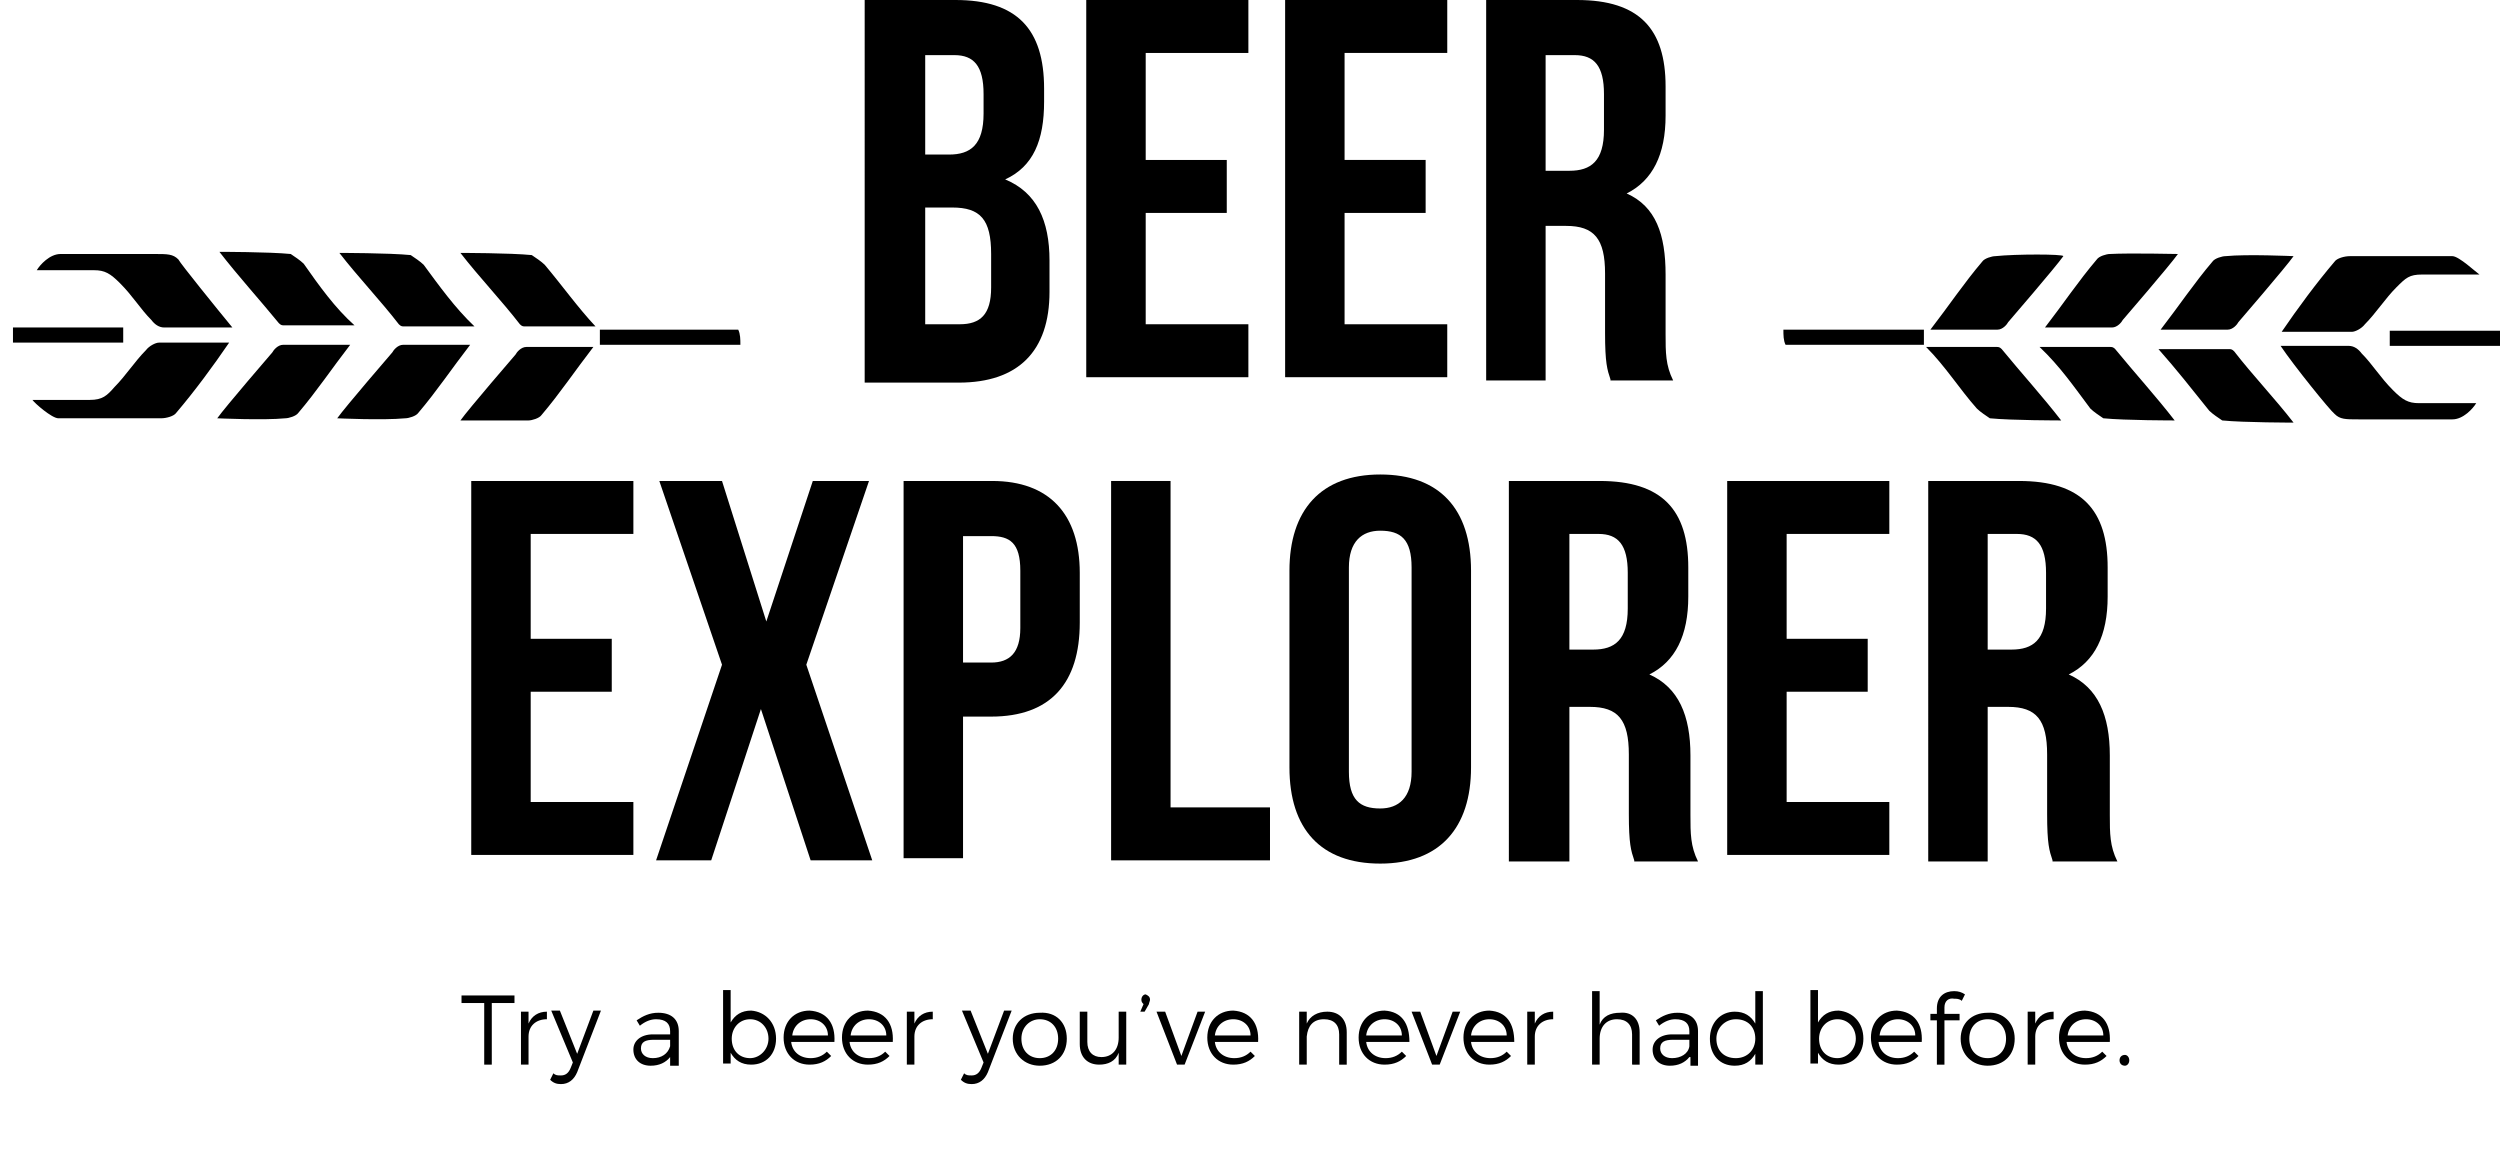 <?xml version="1.0" encoding="utf-8"?>
<!-- Generator: Adobe Illustrator 18.1.1, SVG Export Plug-In . SVG Version: 6.00 Build 0)  -->
<svg version="1.1" id="Layer_1" xmlns="http://www.w3.org/2000/svg" xmlns:xlink="http://www.w3.org/1999/xlink" x="0px" y="0px"
	 viewBox="0 0 231.3 107" enable-background="new 0 0 231.3 107" xml:space="preserve">
<path d="M96.6,8.2v1.2c0,3.6-1,6-3.6,7.2c2.9,1.2,4.1,3.8,4.1,7.5v2.9c0,5.5-2.9,8.4-8.4,8.4h-8.7V0h8.4C94.1,0,96.6,2.7,96.6,8.2z
	 M85.6,5.1v9.2h2.2c2,0,3.2-0.9,3.2-3.8V8.7c0-2.6-0.9-3.6-2.7-3.6H85.6z M85.6,19.3V30h3.2c1.9,0,2.9-0.9,2.9-3.4v-3.1
	c0-3.2-1-4.3-3.6-4.3H85.6z"/>
<path d="M106,14.8h7.5v4.9H106V30h9.5v4.9h-15V0h15v4.9H106V14.8z"/>
<path d="M124.4,14.8h7.5v4.9h-7.5V30h9.5v4.9h-15V0h15v4.9h-9.5V14.8z"/>
<path d="M149,35.1c-0.3-0.9-0.5-1.5-0.5-4.3v-5.5c0-3.2-1-4.4-3.6-4.4H143v14.3h-5.5V0h8.4c5.8,0,8.2,2.7,8.2,8v2.7
	c0,3.6-1.2,6-3.6,7.2c2.7,1.2,3.6,3.8,3.6,7.5v5.5c0,1.7,0,2.9,0.7,4.3H149z M143,5.1v10.7h2.2c2,0,3.2-0.9,3.2-3.8V8.7
	c0-2.6-0.9-3.6-2.7-3.6H143z"/>
<path d="M49.1,59.1h7.5v4.9h-7.5v10.2h9.5v4.9h-15V44.5h15v4.9h-9.5V59.1z"/>
<path d="M80.4,44.5l-5.8,17l6.1,18.1H75l-4.6-14l-4.6,14h-5.1l6.1-18.1l-5.8-17h5.8l4.1,13l4.3-13C75.2,44.5,80.4,44.5,80.4,44.5z"
	/>
<path d="M99.9,53v4.6c0,5.6-2.7,8.7-8.2,8.7h-2.6v13.1h-5.5V44.5h8.2C97.1,44.5,99.9,47.6,99.9,53z M89.1,49.4v11.9h2.6
	c1.7,0,2.7-0.9,2.7-3.2v-5.3c0-2.6-1-3.2-2.7-3.2h-2.6V49.4z"/>
<path d="M102.8,44.5h5.5v30.2h9.2v4.9h-14.7V44.5z"/>
<path d="M119.3,52.8c0-5.6,2.9-8.9,8.4-8.9c5.5,0,8.4,3.2,8.4,8.9v18.2c0,5.6-2.9,8.9-8.4,8.9c-5.5,0-8.4-3.2-8.4-8.9V52.8z
	 M124.8,71.4c0,2.6,1,3.4,2.9,3.4c1.7,0,2.9-1,2.9-3.4V52.5c0-2.6-1-3.4-2.9-3.4c-1.7,0-2.9,1-2.9,3.4V71.4z"/>
<path d="M151.2,79.6c-0.3-0.9-0.5-1.5-0.5-4.3v-5.5c0-3.2-1-4.4-3.6-4.4h-1.9v14.3h-5.6V44.5h8.4c5.8,0,8.2,2.7,8.2,8v2.7
	c0,3.6-1.2,6-3.6,7.2c2.7,1.2,3.8,3.8,3.8,7.5v5.5c0,1.7,0,2.9,0.7,4.3H151.2z M145.2,49.4v10.7h2.2c2,0,3.2-0.9,3.2-3.8V53
	c0-2.6-0.9-3.6-2.7-3.6H145.2z"/>
<path d="M165.3,59.1h7.5v4.9h-7.5v10.2h9.5v4.9h-15V44.5h15v4.9h-9.5V59.1z"/>
<path d="M189.9,79.6c-0.3-0.9-0.5-1.5-0.5-4.3v-5.5c0-3.2-1-4.4-3.6-4.4h-1.9v14.3h-5.5V44.5h8.4c5.8,0,8.2,2.7,8.2,8v2.7
	c0,3.6-1.2,6-3.6,7.2c2.7,1.2,3.8,3.8,3.8,7.5v5.5c0,1.7,0,2.9,0.7,4.3H189.9z M183.9,49.4v10.7h2.2c2,0,3.2-0.9,3.2-3.8V53
	c0-2.6-0.9-3.6-2.7-3.6H183.9z"/>
<path d="M21.5,30.3c-2.2,0-4.3,0-6.3,0c-0.5,0-0.9-0.3-1.2-0.7c-1-1-1.7-2.2-2.9-3.4c-0.9-0.9-1.4-1.2-2.4-1.2c-1.7,0-3.4,0-5.3,0
	c0.3-0.5,1.2-1.5,2.2-1.5c2.9,0,5.6,0,8.7,0c1.2,0,1.7,0,2.2,0.5C16.7,24.4,20.1,28.6,21.5,30.3z M5.4,38.7c3.2,0,6.5,0,9.5,0
	c0.5,0,1.2-0.2,1.4-0.5c1.7-2,3.4-4.3,4.9-6.5c-2.4,0-4.4,0-6.5,0c-0.3,0-0.9,0.3-1.2,0.7c-1,1-1.9,2.4-2.9,3.4
	C9.9,36.6,9.5,37,8.3,37c-1.7,0-3.8,0-5.3,0C3.2,37.3,4.8,38.7,5.4,38.7z M28.1,24.4c-0.3-0.3-0.9-0.7-1.2-0.9
	c-2-0.2-6.6-0.2-6.6-0.2c1.7,2.2,3.7,4.4,5.5,6.6c0.2,0.2,0.3,0.2,0.5,0.2c2,0,4.1,0,6.5,0C31,28.5,29.5,26.4,28.1,24.4z M26.4,38.7
	c0.3,0,1-0.2,1.2-0.5c1.7-2,3.1-4.1,4.8-6.3c-1.2,0-2.7,0-3.6,0c-1,0-1.9,0-2.6,0c-0.5,0-0.9,0.5-1,0.7c0,0-4.4,5.1-5.1,6.1
	C20.1,38.7,24.4,38.9,26.4,38.7z M68.5,31.9c0-0.5,0-1-0.2-1.4c-4.3,0-8.5,0-12.8,0c0,0.5,0,0.9,0,1.4C60,31.9,64.2,31.9,68.5,31.9z
	 M1.2,30.3v1.4c3.4,0,6.8,0,10.2,0c0-0.5,0-0.9,0-1.4C7.8,30.3,4.6,30.3,1.2,30.3z M39.2,24.5c-0.3-0.3-0.9-0.7-1.2-0.9
	c-2-0.2-6.6-0.2-6.6-0.2c1.7,2.2,3.8,4.4,5.5,6.6c0.2,0.2,0.3,0.2,0.5,0.2c2,0,4.1,0,6.5,0C42.1,28.5,40.6,26.4,39.2,24.5z
	 M37.5,38.7c0.3,0,1-0.2,1.2-0.5c1.7-2,3.1-4.1,4.8-6.3c-1.2,0-2.7,0-3.6,0c-1,0-1.9,0-2.6,0c-0.5,0-0.9,0.5-1,0.7
	c0,0-4.4,5.1-5.1,6.1C31.2,38.7,35.4,38.9,37.5,38.7z M50.4,24.5c-0.3-0.3-0.9-0.7-1.2-0.9c-2-0.2-6.6-0.2-6.6-0.2
	c1.7,2.2,3.8,4.4,5.5,6.6c0.2,0.2,0.3,0.2,0.5,0.2c2,0,4.1,0,6.5,0C53.5,28.5,52,26.4,50.4,24.5z M48.9,38.9c0.3,0,1-0.2,1.2-0.5
	c1.7-2,3.1-4.1,4.8-6.3c-1.2,0-2.7,0-3.6,0c-1,0-1.9,0-2.6,0c-0.5,0-0.9,0.5-1,0.7c0,0-4.4,5.1-5.1,6.1
	C42.6,38.9,46.9,38.9,48.9,38.9z"/>
<path d="M211,32c2.2,0,4.3,0,6.3,0c0.5,0,0.9,0.3,1.2,0.7c1,1,1.7,2.2,2.9,3.4c0.9,0.9,1.4,1.2,2.4,1.2c1.7,0,3.4,0,5.3,0
	c-0.3,0.5-1.2,1.5-2.2,1.5c-2.9,0-5.6,0-8.7,0c-1.2,0-1.7,0-2.2-0.5C215.6,38,212.2,33.8,211,32z M226.9,23.7c-3.2,0-6.5,0-9.5,0
	c-0.5,0-1.2,0.2-1.4,0.5c-1.7,2-3.4,4.3-4.9,6.5c2.4,0,4.4,0,6.5,0c0.3,0,0.9-0.3,1.2-0.7c1-1,1.9-2.4,2.9-3.4
	c0.9-0.9,1.2-1.2,2.4-1.2c1.7,0,3.8,0,5.3,0C229.1,25.2,227.5,23.7,226.9,23.7z M204.4,38c0.3,0.3,0.9,0.7,1.2,0.9
	c2,0.2,6.6,0.2,6.6,0.2c-1.7-2.2-3.8-4.4-5.5-6.6c-0.2-0.2-0.3-0.2-0.5-0.2c-2,0-4.1,0-6.5,0C201.3,34.1,202.8,36,204.4,38z
	 M205.9,23.7c-0.3,0-1,0.2-1.2,0.5c-1.7,2-3.1,4.1-4.8,6.3c1.2,0,2.7,0,3.6,0c1,0,1.9,0,2.6,0c0.5,0,0.9-0.5,1-0.7
	c0,0,4.4-5.1,5.1-6.1C212.2,23.7,207.9,23.5,205.9,23.7z M165,30.5c0,0.5,0,1,0.2,1.4c4.3,0,8.5,0,12.8,0c0-0.5,0-0.9,0-1.4
	C173.5,30.5,169.2,30.5,165,30.5z M231.3,32v-1.4c-3.4,0-6.8,0-10.2,0c0,0.5,0,0.9,0,1.4C224.5,32,227.7,32,231.3,32z M193.4,37.8
	c0.3,0.3,0.9,0.7,1.2,0.9c2,0.2,6.6,0.2,6.6,0.2c-1.7-2.2-3.7-4.4-5.5-6.6c-0.2-0.2-0.3-0.2-0.5-0.2c-2,0-4.1,0-6.5,0
	C190.6,33.9,191.9,35.8,193.4,37.8z M195.2,23.5c-0.3,0-1,0.2-1.2,0.5c-1.7,2-3.1,4.1-4.8,6.3c1.2,0,2.7,0,3.6,0c1,0,1.9,0,2.6,0
	c0.5,0,0.9-0.5,1-0.7c0,0,4.4-5.1,5.1-6.1C201.5,23.5,197,23.4,195.2,23.5z M182.9,37.8c0.3,0.3,0.9,0.7,1.2,0.9
	c2,0.2,6.6,0.2,6.6,0.2c-1.7-2.2-3.7-4.4-5.5-6.6c-0.2-0.2-0.3-0.2-0.5-0.2c-2,0-4.1,0-6.5,0C180,33.9,181.3,36,182.9,37.8z
	 M184.6,23.7c-0.3,0-1,0.2-1.2,0.5c-1.7,2-3.1,4.1-4.8,6.3c1.2,0,2.7,0,3.6,0c1,0,1.9,0,2.6,0c0.5,0,0.9-0.5,1-0.7
	c0,0,4.4-5.1,5.1-6.1C190.9,23.5,186.5,23.5,184.6,23.7z"/>
<g>
	<path d="M45.5,92.8v5.7h-0.7v-5.7h-2.1v-0.7h4.9v0.7H45.5z"/>
	<path d="M48.9,94.7c0.3-0.7,0.9-1.1,1.7-1.1v0.7c-1,0-1.7,0.6-1.7,1.6v2.6h-0.7v-4.9h0.7V94.7z"/>
	<path d="M53.4,99.2c-0.3,0.7-0.8,1.1-1.5,1.1c-0.4,0-0.7-0.1-1-0.4l0.3-0.6c0.2,0.2,0.4,0.2,0.7,0.2c0.4,0,0.7-0.2,0.9-0.7l0.2-0.5
		l-2-4.8h0.8l1.6,4l1.5-4h0.7L53.4,99.2z"/>
	<path d="M62,97.8c-0.4,0.5-1,0.8-1.8,0.8c-1,0-1.6-0.6-1.6-1.5c0-0.8,0.7-1.4,1.8-1.4H62v-0.3c0-0.7-0.4-1.1-1.3-1.1
		c-0.5,0-1,0.2-1.5,0.6l-0.3-0.5c0.6-0.4,1.2-0.7,2-0.7c1.2,0,1.9,0.6,1.9,1.7l0,3.2H62V97.8z M62,96.8v-0.6h-1.5
		c-0.8,0-1.2,0.2-1.2,0.8c0,0.5,0.4,0.9,1.1,0.9C61.2,97.9,61.8,97.5,62,96.8z"/>
	<path d="M71.8,96.1c0,1.4-0.9,2.4-2.3,2.4c-0.9,0-1.5-0.4-1.9-1.1v1h-0.7v-6.8h0.7v3c0.4-0.7,1-1.1,1.9-1.1
		C70.8,93.6,71.8,94.6,71.8,96.1z M71.1,96.1c0-1-0.7-1.8-1.7-1.8c-1,0-1.7,0.8-1.7,1.8c0,1.1,0.7,1.8,1.7,1.8
		C70.3,97.9,71.1,97.1,71.1,96.1z"/>
	<path d="M77.2,96.4h-4c0.1,0.9,0.8,1.5,1.8,1.5c0.6,0,1.1-0.2,1.5-0.6l0.4,0.4c-0.5,0.5-1.1,0.8-2,0.8c-1.4,0-2.4-1-2.4-2.5
		s1-2.5,2.4-2.5C76.5,93.6,77.3,94.7,77.2,96.4z M76.6,95.8c0-0.9-0.7-1.5-1.6-1.5c-0.9,0-1.6,0.6-1.7,1.5H76.6z"/>
	<path d="M82.6,96.4h-4c0.1,0.9,0.8,1.5,1.8,1.5c0.6,0,1.1-0.2,1.5-0.6l0.4,0.4c-0.5,0.5-1.1,0.8-2,0.8c-1.4,0-2.4-1-2.4-2.5
		s1-2.5,2.4-2.5C81.9,93.6,82.7,94.7,82.6,96.4z M82,95.8c0-0.9-0.7-1.5-1.6-1.5c-0.9,0-1.6,0.6-1.7,1.5H82z"/>
	<path d="M84.6,94.7c0.3-0.7,0.9-1.1,1.7-1.1v0.7c-1,0-1.7,0.6-1.7,1.6v2.6h-0.7v-4.9h0.7V94.7z"/>
	<path d="M91.4,99.2c-0.3,0.7-0.8,1.1-1.5,1.1c-0.4,0-0.7-0.1-1-0.4l0.3-0.6c0.2,0.2,0.4,0.2,0.7,0.2c0.4,0,0.7-0.2,0.9-0.7l0.2-0.5
		l-2-4.8h0.8l1.6,4l1.5-4h0.7L91.4,99.2z"/>
	<path d="M98.7,96.1c0,1.5-1,2.5-2.5,2.5c-1.4,0-2.5-1-2.5-2.5c0-1.4,1-2.4,2.5-2.4C97.7,93.6,98.7,94.6,98.7,96.1z M94.5,96.1
		c0,1.1,0.7,1.8,1.7,1.8c1,0,1.7-0.7,1.7-1.8c0-1.1-0.7-1.8-1.7-1.8C95.3,94.3,94.5,95,94.5,96.1z"/>
	<path d="M104.2,98.5h-0.7v-1.1c-0.3,0.8-1,1.1-1.8,1.1c-1.1,0-1.8-0.7-1.8-1.9v-3h0.7v2.8c0,0.9,0.5,1.4,1.3,1.4
		c1,0,1.6-0.7,1.6-1.8v-2.4h0.7V98.5z"/>
	<path d="M106.4,92.5c0,0.1-0.1,0.3-0.1,0.4l-0.4,0.7h-0.4l0.3-0.7c-0.1-0.1-0.2-0.2-0.2-0.4c0-0.3,0.2-0.5,0.4-0.5
		C106.2,92.1,106.4,92.2,106.4,92.5z"/>
	<path d="M108.9,98.5l-1.9-4.9h0.8l1.5,4.1l1.5-4.1h0.7l-1.9,4.9H108.9z"/>
	<path d="M116.4,96.4h-4c0.1,0.9,0.8,1.5,1.8,1.5c0.6,0,1.1-0.2,1.5-0.6l0.4,0.4c-0.5,0.5-1.1,0.8-2,0.8c-1.4,0-2.4-1-2.4-2.5
		s1-2.5,2.4-2.5C115.7,93.6,116.5,94.7,116.4,96.4z M115.7,95.8c0-0.9-0.7-1.5-1.6-1.5c-0.9,0-1.6,0.6-1.7,1.5H115.7z"/>
	<path d="M124.6,95.5v3h-0.7v-2.8c0-0.9-0.5-1.4-1.4-1.4c-1,0-1.5,0.6-1.6,1.6v2.6h-0.7v-4.9h0.7v1.1c0.3-0.7,1-1.1,1.9-1.1
		C123.9,93.6,124.6,94.3,124.6,95.5z"/>
	<path d="M130.4,96.4h-4c0.1,0.9,0.8,1.5,1.8,1.5c0.6,0,1.1-0.2,1.5-0.6l0.4,0.4c-0.5,0.5-1.1,0.8-2,0.8c-1.4,0-2.4-1-2.4-2.5
		s1-2.5,2.4-2.5C129.7,93.6,130.4,94.7,130.4,96.4z M129.7,95.8c0-0.9-0.7-1.5-1.6-1.5c-0.9,0-1.6,0.6-1.7,1.5H129.7z"/>
	<path d="M132.5,98.5l-1.9-4.9h0.8l1.5,4.1l1.5-4.1h0.7l-1.9,4.9H132.5z"/>
	<path d="M140.1,96.4h-4c0.1,0.9,0.8,1.5,1.8,1.5c0.6,0,1.1-0.2,1.5-0.6l0.4,0.4c-0.5,0.5-1.1,0.8-2,0.8c-1.4,0-2.4-1-2.4-2.5
		s1-2.5,2.4-2.5C139.4,93.6,140.1,94.7,140.1,96.4z M139.4,95.8c0-0.9-0.7-1.5-1.6-1.5c-0.9,0-1.6,0.6-1.7,1.5H139.4z"/>
	<path d="M142,94.7c0.3-0.7,0.9-1.1,1.7-1.1v0.7c-1,0-1.7,0.6-1.7,1.6v2.6h-0.7v-4.9h0.7V94.7z"/>
	<path d="M151.7,95.5v3H151v-2.8c0-0.9-0.5-1.4-1.4-1.4c-1,0-1.6,0.7-1.6,1.8v2.4h-0.7v-6.8h0.7v3.1c0.3-0.8,1-1.1,1.9-1.1
		C151,93.6,151.7,94.3,151.7,95.5z"/>
	<path d="M156.3,97.8c-0.4,0.5-1,0.8-1.8,0.8c-1,0-1.6-0.6-1.6-1.5c0-0.8,0.7-1.4,1.8-1.4h1.6v-0.3c0-0.7-0.4-1.1-1.3-1.1
		c-0.5,0-1,0.2-1.5,0.6l-0.3-0.5c0.6-0.4,1.2-0.7,2-0.7c1.2,0,1.9,0.6,1.9,1.7l0,3.2h-0.7V97.8z M156.3,96.8v-0.6h-1.5
		c-0.8,0-1.2,0.2-1.2,0.8c0,0.5,0.4,0.9,1.1,0.9C155.5,97.9,156.2,97.5,156.3,96.8z"/>
	<path d="M163.1,98.5h-0.7v-1c-0.4,0.7-1,1.1-1.9,1.1c-1.4,0-2.3-1-2.3-2.5c0-1.5,1-2.5,2.3-2.5c0.9,0,1.5,0.4,1.9,1.1v-3h0.7V98.5z
		 M162.4,96.1c0-1.1-0.7-1.8-1.8-1.8c-1,0-1.8,0.8-1.8,1.8c0,1.1,0.7,1.8,1.8,1.8C161.7,97.9,162.4,97.1,162.4,96.1z"/>
	<path d="M172.4,96.1c0,1.4-0.9,2.4-2.3,2.4c-0.9,0-1.5-0.4-1.9-1.1v1h-0.7v-6.8h0.7v3c0.4-0.7,1-1.1,1.9-1.1
		C171.4,93.6,172.4,94.6,172.4,96.1z M171.7,96.1c0-1-0.7-1.8-1.7-1.8c-1,0-1.7,0.8-1.7,1.8c0,1.1,0.7,1.8,1.7,1.8
		C170.9,97.9,171.7,97.1,171.7,96.1z"/>
	<path d="M177.8,96.4h-4c0.1,0.9,0.8,1.5,1.8,1.5c0.6,0,1.1-0.2,1.5-0.6l0.4,0.4c-0.5,0.5-1.1,0.8-2,0.8c-1.4,0-2.4-1-2.4-2.5
		s1-2.5,2.4-2.5C177.1,93.6,177.9,94.7,177.8,96.4z M177.2,95.8c0-0.9-0.7-1.5-1.6-1.5c-0.9,0-1.6,0.6-1.7,1.5H177.2z"/>
	<path d="M179.9,93.2v0.6h1.4v0.6h-1.4v4.1h-0.7v-4.1h-0.6v-0.6h0.6v-0.5c0-1.1,0.7-1.6,1.6-1.6c0.4,0,0.7,0.1,1,0.3l-0.3,0.6
		c-0.2-0.2-0.5-0.2-0.7-0.2C180.3,92.3,179.9,92.6,179.9,93.2z"/>
	<path d="M186.4,96.1c0,1.5-1,2.5-2.5,2.5c-1.4,0-2.5-1-2.5-2.5c0-1.4,1-2.4,2.5-2.4C185.3,93.6,186.4,94.6,186.4,96.1z M182.2,96.1
		c0,1.1,0.7,1.8,1.7,1.8c1,0,1.7-0.7,1.7-1.8c0-1.1-0.7-1.8-1.7-1.8C182.9,94.3,182.2,95,182.2,96.1z"/>
	<path d="M188.3,94.7c0.3-0.7,0.9-1.1,1.7-1.1v0.7c-1,0-1.7,0.6-1.7,1.6v2.6h-0.7v-4.9h0.7V94.7z"/>
	<path d="M195.2,96.4h-4c0.1,0.9,0.8,1.5,1.8,1.5c0.6,0,1.1-0.2,1.5-0.6l0.4,0.4c-0.5,0.5-1.1,0.8-2,0.8c-1.4,0-2.4-1-2.4-2.5
		s1-2.5,2.4-2.5C194.5,93.6,195.3,94.7,195.2,96.4z M194.6,95.8c0-0.9-0.7-1.5-1.6-1.5c-0.9,0-1.6,0.6-1.7,1.5H194.6z"/>
	<path d="M197,98.1c0,0.3-0.2,0.5-0.4,0.5c-0.3,0-0.5-0.2-0.5-0.5c0-0.3,0.2-0.5,0.5-0.5C196.8,97.6,197,97.8,197,98.1z"/>
</g>
</svg>
